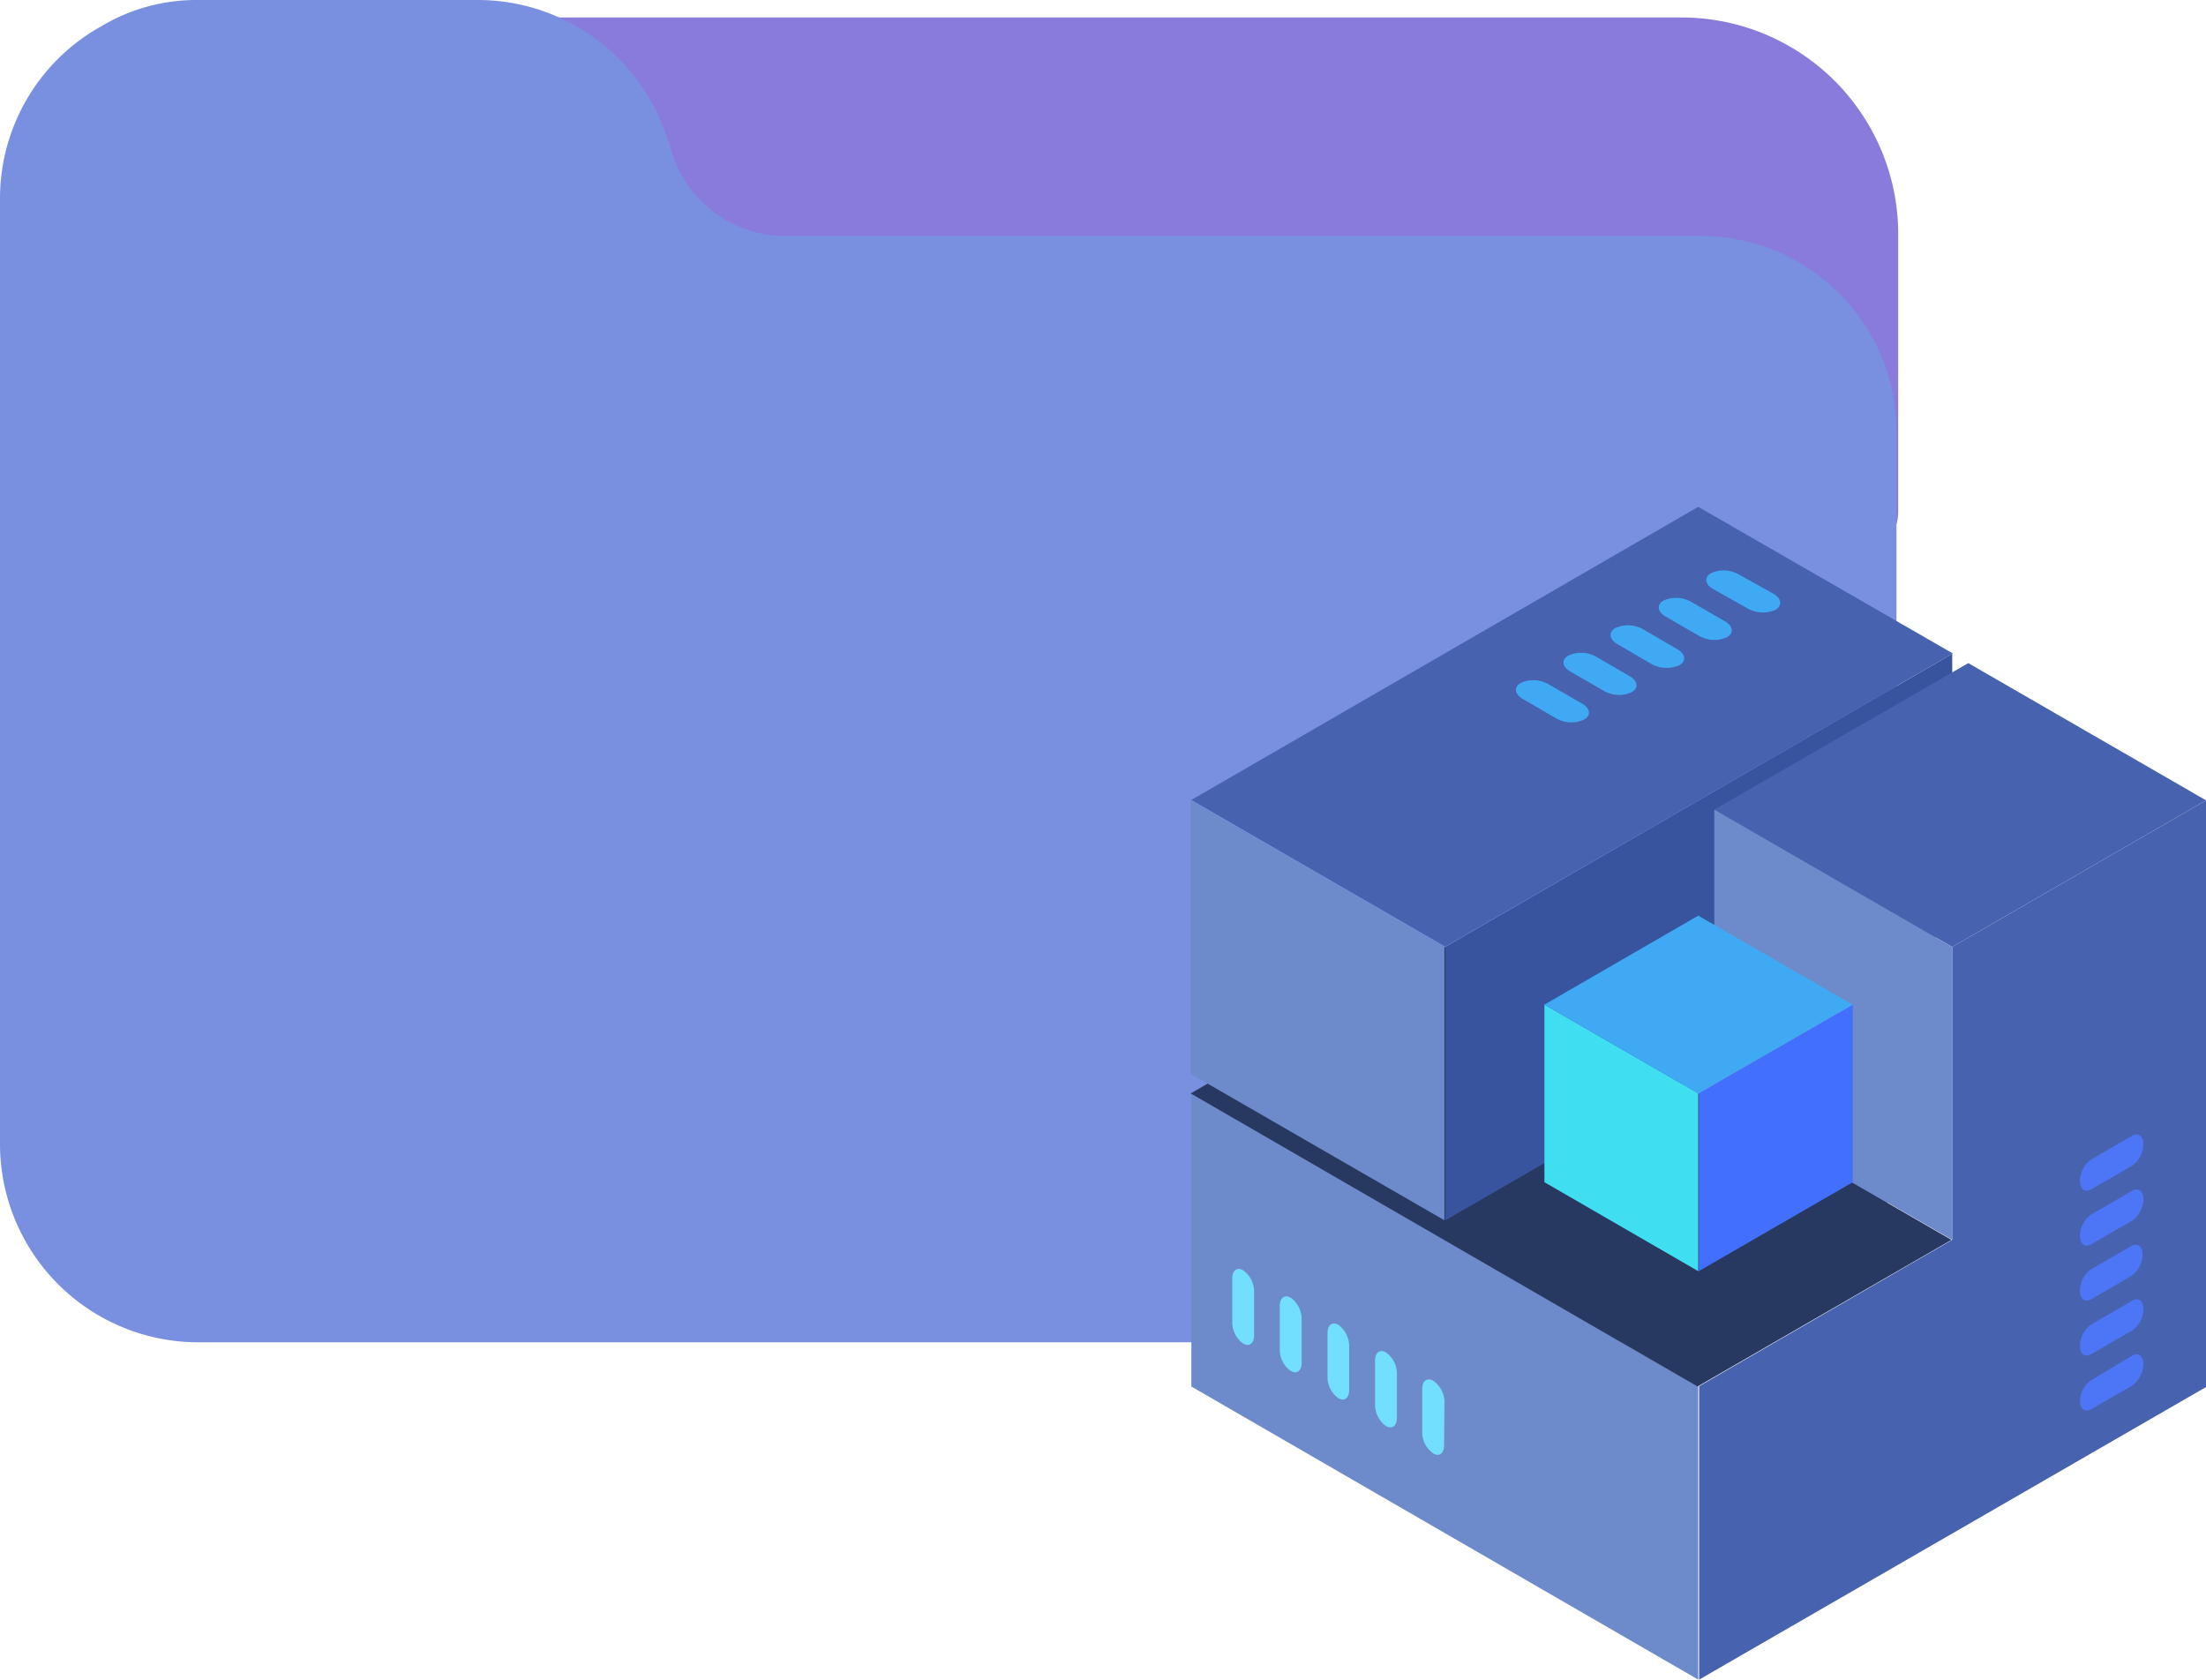<svg xmlns="http://www.w3.org/2000/svg" viewBox="0 0 126.21 96.1"><defs><style>.cls-1{fill:#897bdb;}.cls-2{fill:#798fe0;}.cls-3{fill:#6d8aca;}.cls-4{fill:#283961;}.cls-5{fill:#39549f;}.cls-6{fill:#4762af;}.cls-7{fill:#4d76f6;}.cls-8{fill:#3faaf3;}.cls-9{fill:#72dfff;}.cls-10{fill:#40def1;}.cls-11{fill:#426ffe;}</style></defs><g id="Camada_2" data-name="Camada 2"><g id="Camada_1-2" data-name="Camada 1"><path class="cls-1" d="M96.3,1H12.7A12.27,12.27,0,0,0,.4,13.2a8.08,8.08,0,0,0,.1,1.6,2.49,2.49,0,0,0,2.8,2.1,3.18,3.18,0,0,0,.9-.3,6.44,6.44,0,0,1,3.6-.9H25.3a7.33,7.33,0,0,1,7,5l.4,1.3a12.38,12.38,0,0,0,11.7,8.4h56.8a6.86,6.86,0,0,1,3.7,1,2.47,2.47,0,0,0,3.4-.9,2.66,2.66,0,0,0,.3-1.2V13.2A12.4,12.4,0,0,0,96.3,1Z"/><path class="cls-2" d="M102.9,15a11.29,11.29,0,0,0-5.7-1.5H44.9a6.79,6.79,0,0,1-6.4-4.6l-.4-1.2A11.39,11.39,0,0,0,27.4,0H11.3A10.58,10.58,0,0,0,5.8,1.5,11.27,11.27,0,0,0,0,11.3V65.5A11.35,11.35,0,0,0,11.3,76.8H97.2a11.35,11.35,0,0,0,11.3-11.3h0V24.8A11.2,11.2,0,0,0,102.9,15Z"/><path class="cls-3" d="M97.16,79.33l-29-16.77V79.33l29,16.77Z"/><path class="cls-4" d="M82.64,54.18,68.12,62.56l29,16.77,14.53-8.39Z"/><path class="cls-3" d="M82.64,54.18,68.12,45.79V61.44l14.52,8.38V54.18Z"/><path class="cls-5" d="M111.69,37.41l-29,16.77V69.82l29.05-16.77Z"/><path class="cls-6" d="M97.16,29l-29,16.77,14.52,8.39,29.05-16.77Zm29.05,33.54-29,16.77V96.1l29.05-16.77Z"/><path class="cls-6" d="M126.21,45.79l-14.52,8.39V87.71l14.52-8.38Z"/><path class="cls-7" d="M119,77c0,.47.28.69.64.48l2.35-1.36a1.53,1.53,0,0,0,.64-1.22c0-.47-.29-.69-.64-.48l-2.35,1.36A1.51,1.51,0,0,0,119,77Zm0,3.14c0,.47.28.69.64.49l2.35-1.36a1.55,1.55,0,0,0,.64-1.22c0-.47-.29-.69-.64-.49L119.59,79A1.51,1.51,0,0,0,119,80.18Zm0-6.29c0,.47.28.69.64.49L121.94,73a1.53,1.53,0,0,0,.64-1.22c0-.47-.29-.69-.64-.49l-2.35,1.36A1.52,1.52,0,0,0,119,73.89Zm0-3.14c0,.47.28.69.64.48l2.35-1.35a1.57,1.57,0,0,0,.64-1.23c0-.47-.29-.68-.64-.48l-2.35,1.36A1.51,1.51,0,0,0,119,70.75Zm0-3.14c0,.47.28.68.64.48l2.35-1.36a1.53,1.53,0,0,0,.64-1.22c0-.47-.29-.69-.64-.49l-2.35,1.36A1.52,1.52,0,0,0,119,67.61Z"/><path class="cls-8" d="M99.47,32.86a1.75,1.75,0,0,0-1.57-.07c-.41.23-.36.64.11.91L100,34.82a1.77,1.77,0,0,0,1.58.07c.4-.24.35-.65-.12-.92Zm-2.72,1.57a1.77,1.77,0,0,0-1.58-.07c-.4.24-.35.64.12.91l1.93,1.12a1.77,1.77,0,0,0,1.58.07c.41-.23.36-.64-.11-.91l-1.94-1.12Zm-8.17,4.71A1.73,1.73,0,0,0,87,39.08c-.4.23-.35.64.12.91l1.93,1.12a1.74,1.74,0,0,0,1.58.06c.41-.23.36-.64-.11-.91Zm2.73-1.57a1.74,1.74,0,0,0-1.58-.06c-.41.23-.36.64.11.91l1.94,1.12a1.74,1.74,0,0,0,1.58.06c.4-.23.35-.64-.12-.91ZM94,36a1.77,1.77,0,0,0-1.58-.07c-.41.24-.35.65.11.92L94.5,38a1.8,1.8,0,0,0,1.58.06c.41-.23.35-.64-.11-.91Z"/><path class="cls-9" d="M71.75,73.87a1.48,1.48,0,0,0-.63-1.19c-.34-.2-.62,0-.62.47v2.53a1.5,1.5,0,0,0,.62,1.19c.35.2.63,0,.63-.47Zm10.89,6.29A1.5,1.5,0,0,0,82,79c-.35-.2-.63,0-.63.47V82A1.48,1.48,0,0,0,82,83.16c.34.2.62,0,.62-.47Zm-8.17-4.71a1.52,1.52,0,0,0-.62-1.2c-.35-.2-.63,0-.63.47v2.53a1.47,1.47,0,0,0,.63,1.19c.34.2.62,0,.62-.47ZM77.19,77a1.52,1.52,0,0,0-.62-1.2c-.35-.19-.62,0-.62.48v2.52a1.49,1.49,0,0,0,.62,1.2c.34.2.62,0,.62-.48Zm2.73,1.57a1.48,1.48,0,0,0-.63-1.19c-.34-.2-.62,0-.62.47V80.4a1.52,1.52,0,0,0,.62,1.19c.35.2.63,0,.63-.47Z"/><path class="cls-6" d="M112.61,37.94,98.08,46.32l13.61,7.86,14.52-8.39-13.6-7.85Z"/><path class="cls-3" d="M111.69,54.18,98.08,46.32V63.09l13.61,7.85Z"/><path class="cls-10" d="M97.16,62.56l-8.8-5.08V67.64l8.8,5.09Z"/><path class="cls-11" d="M106,57.48l-8.81,5.08V72.73L106,67.64Z"/><path class="cls-8" d="M97.16,52.39l-8.8,5.09,8.8,5.08L106,57.48Z"/></g></g></svg>